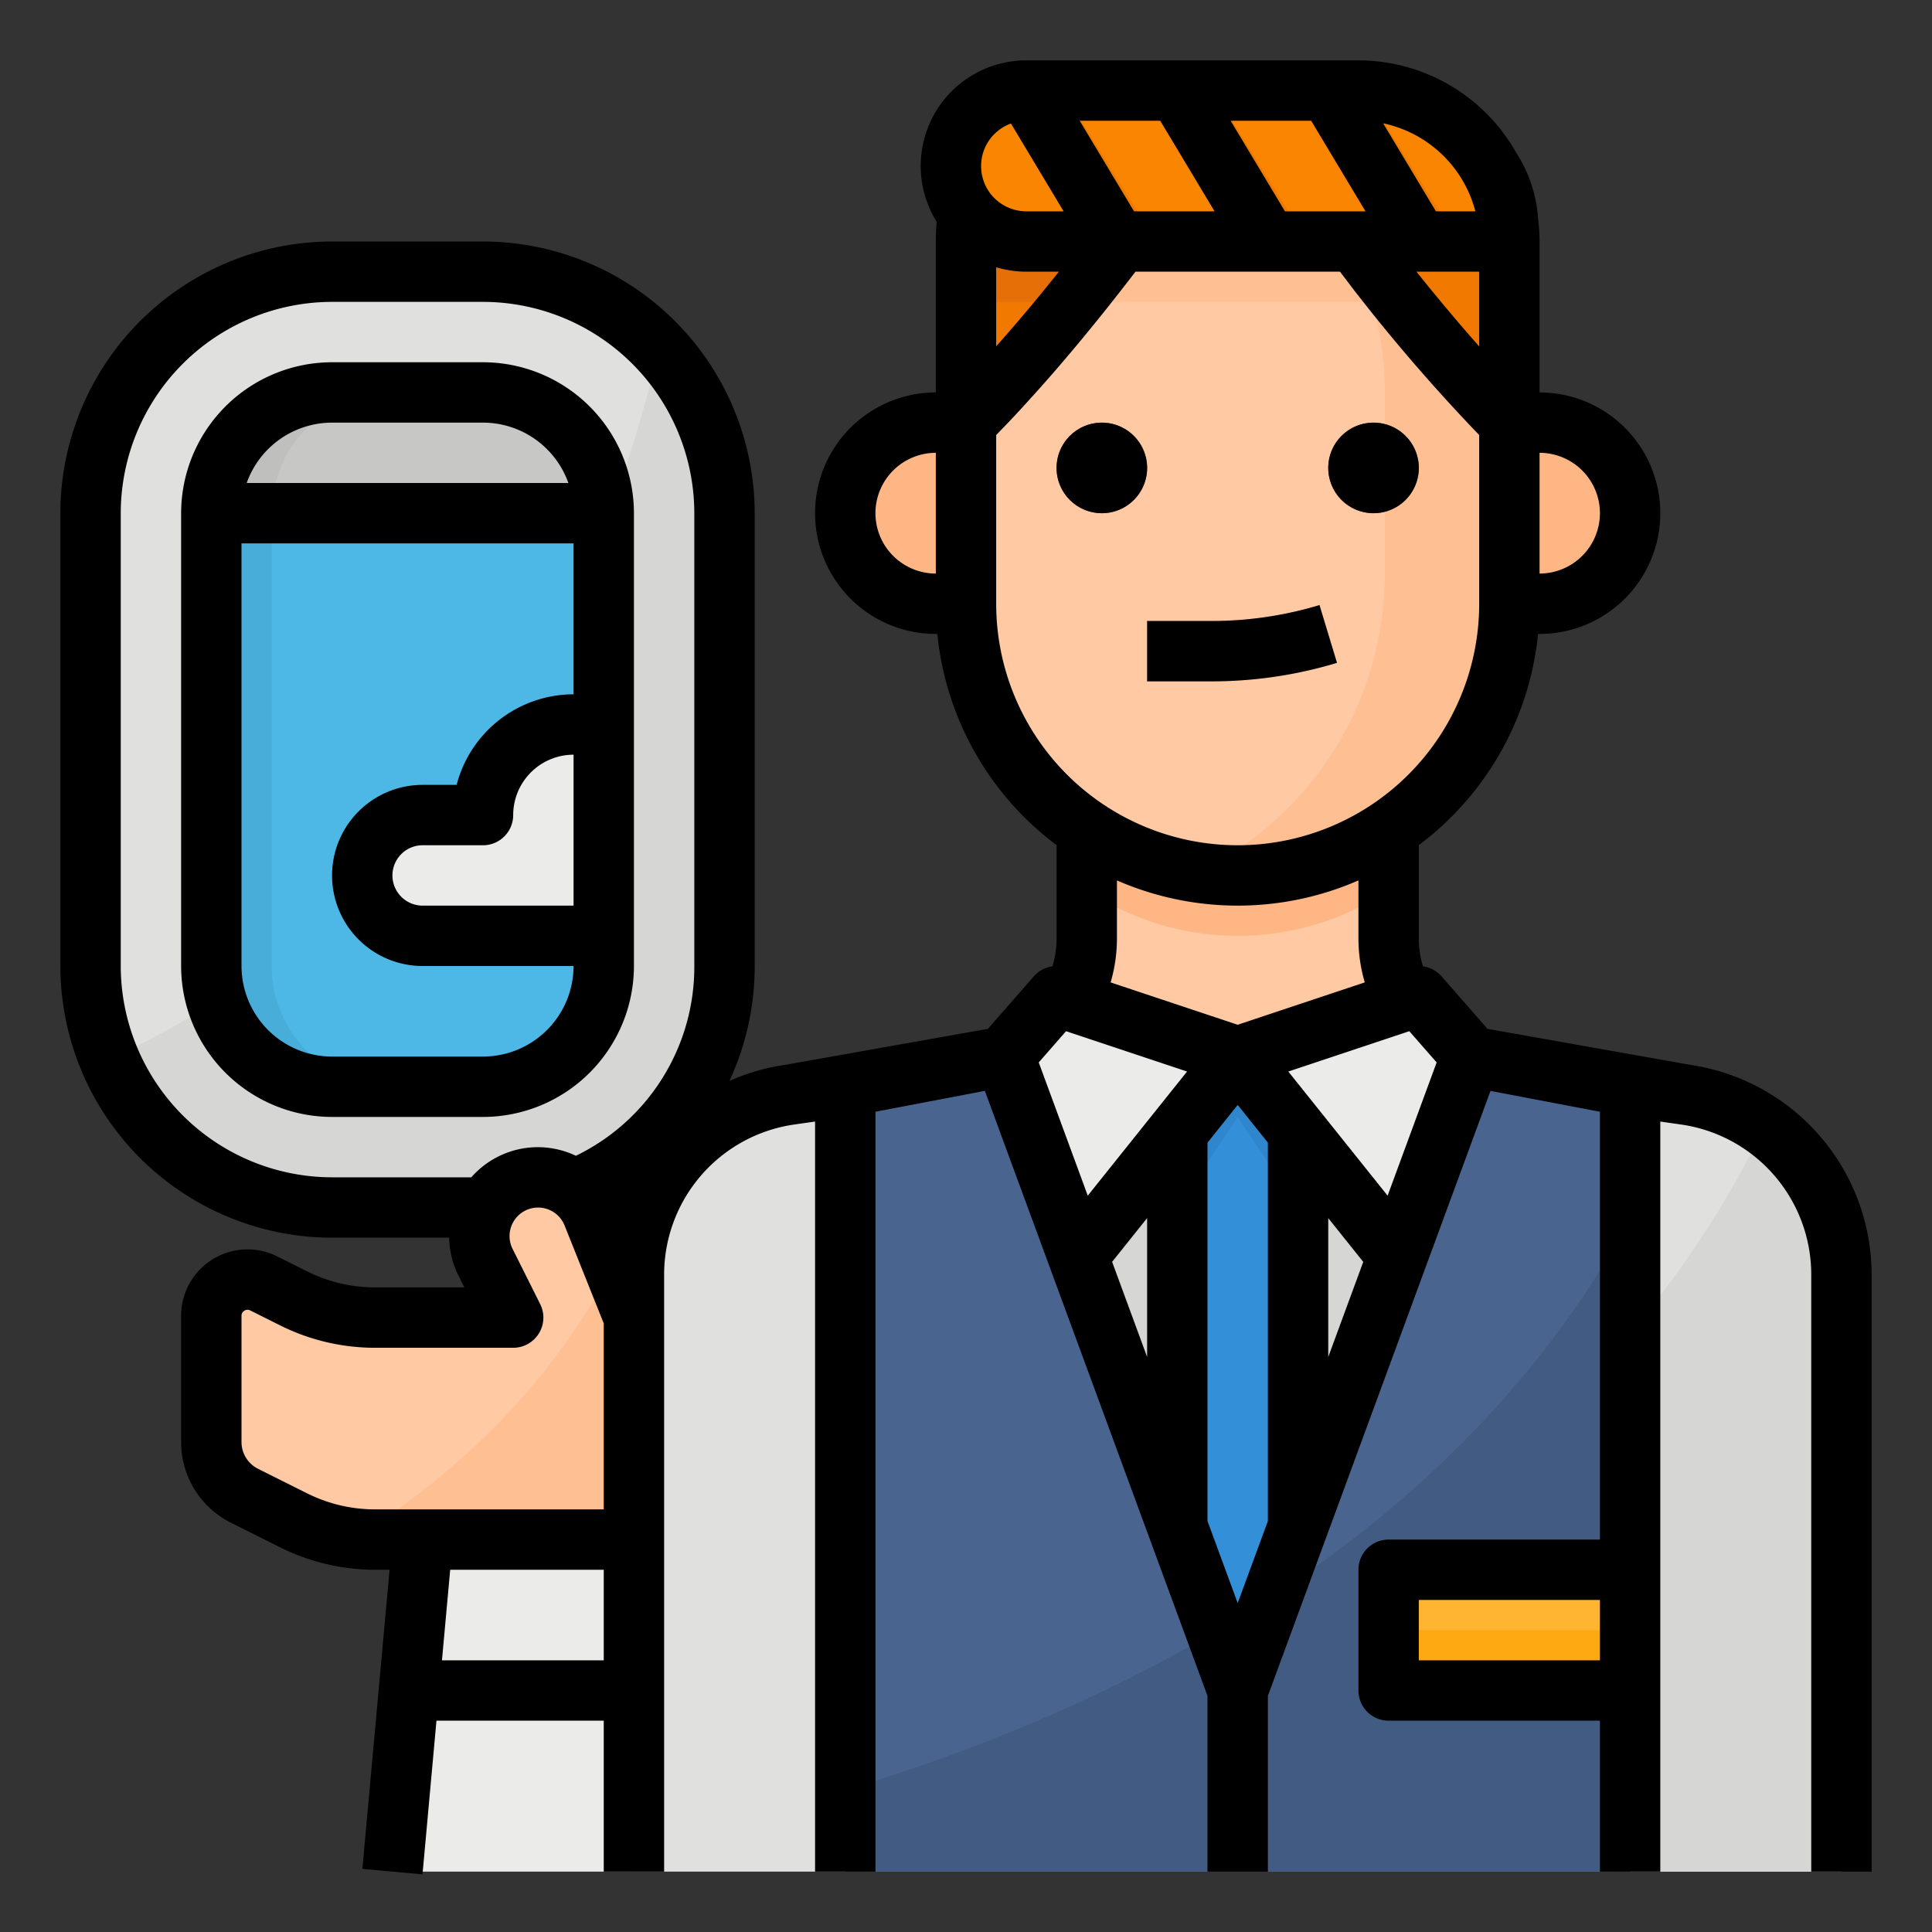 <svg height="512" viewBox="0 0 512 512" width="512" xmlns="http://www.w3.org/2000/svg"><rect x="0" y="0" width="512" height="512" fill="#333333" stroke="none"/><g id="Filled_outline" data-name="Filled outline"><path d="m192 136v120a64 64 0 0 1 -64 64h-40a63.927 63.927 0 0 1 -64-64v-120a64 64 0 0 1 64-64h40a63.992 63.992 0 0 1 64 64z" fill="#e0e0de"/><path d="m192 136v120a64 64 0 0 1 -64 64h-40a64.032 64.032 0 0 1 -59.02-39.19c56.46-26.64 120.78-80.43 145.67-188.63a63.769 63.769 0 0 1 17.35 43.82z" fill="#d6d6d4"/><rect fill="#4db7e5" height="104" rx="32" transform="matrix(0 1 -1 0 304 88)" width="184" x="16" y="144"/><path d="m72 256v-120a32.036 32.036 0 0 1 32-32h-16a32.036 32.036 0 0 0 -32 32v120a32.036 32.036 0 0 0 32 32h16a32.036 32.036 0 0 1 -32-32z" fill="#48add9"/><path d="m128 104h-40a32.036 32.036 0 0 0 -32 32h104a32.036 32.036 0 0 0 -32-32z" fill="#c7c7c5"/><path d="m104 104h-16a32.036 32.036 0 0 0 -32 32h16a32.036 32.036 0 0 1 32-32z" fill="#bfbfbd"/><path d="m160 248h-48a16 16 0 0 1 -16-16 16 16 0 0 1 16-16h16a24 24 0 0 1 24-24h8z" fill="#ebebe9"/><path d="m390 280.005h-.182a33.282 33.282 0 0 1 -21.818-31.246v-32.759h-80v32.759a33.282 33.282 0 0 1 -21.818 31.246h-.182l-42 8v207.995h208v-208z" fill="#fec9a3"/><path d="m368 235.873v-19.873h-80v19.873a71.963 71.963 0 0 0 80 0z" fill="#feb784"/><path d="m390 280.005h-.182a33.178 33.178 0 0 1 -17.379-14.818l-44.439 14.813-44.439-14.813a33.178 33.178 0 0 1 -17.379 14.818h-.182l-42 8v207.995h208v-208z" fill="#d6d6d4"/><path d="m285.657 332.933 42.343-52.928-48-16-14 16h.182z" fill="#ebebe9"/><path d="m370.343 332.933-42.343-52.928 48-16 14 16h-.182z" fill="#ebebe9"/><path d="m328 280.005-16 20v104.517l16 43.483 16-43.483v-104.517z" fill="#348fd9"/><path d="m328 280.005-16 20v104.517l16 43.483 16-43.483v-104.517z" fill="#348fd9"/><path d="m408 112h-8v48h8a24 24 0 0 0 24-24 24 24 0 0 0 -24-24z" fill="#feb784"/><path d="m248.4 112h-.4a24.071 24.071 0 0 0 -24 24 24.071 24.071 0 0 0 24 24h8v-48z" fill="#feb784"/><path d="m400 104.01v55.99a72 72 0 1 1 -144 0v-55.99a72 72 0 0 1 72-72c.54 0 1.09.01 1.63.02a72 72 0 0 1 70.37 71.98z" fill="#fec9a3"/><path d="m400 104.01v55.99a72 72 0 0 1 -82.64 71.21 87.977 87.977 0 0 0 49.64-79.21v-48a88.042 88.042 0 0 0 -37.37-71.97 72 72 0 0 1 70.37 71.98z" fill="#fec093"/><path d="m376 48h-67.186c-6.3 8.747-14.8 20.157-24.392 32h91.578z" fill="#fec093"/><path d="m256 112v-48c0-26.514 17.909-32 40-32h24s-32 48-64 80z" fill="#f27900"/><path d="m259.071 48c-1.971 4.213-3.071 9.462-3.071 16v16h28.422c9.6-11.843 18.1-23.253 24.392-32z" fill="#e67007"/><path d="m400 112v-48c0-26.514-17.909-32-40-32h-24s32 48 64 80z" fill="#f27900"/><path d="m320.934 164.562h-16.934v16h16.934a114.927 114.927 0 0 0 33.386-4.9l-4.64-15.312a98.963 98.963 0 0 1 -28.746 4.212z" fill="#f7a468"/><circle cx="292" cy="124.004" fill="#7a432a" r="12"/><circle cx="364" cy="124.004" fill="#7a432a" r="12"/><path d="m400 64h-128a20 20 0 0 1 -20-20 20 20 0 0 1 20-20h88a40 40 0 0 1 40 40z" fill="#f98500"/><g fill="#f27900"><path d="m361.627 24.164c-.552-.022-1.07-.164-1.627-.164h-17.325l24.925 40h18.85z"/><path d="m272 24a19.859 19.859 0 0 0 -8.2 1.8l23.8 38.2h18.85l-24.925-40z"/><path d="m302.675 24 24.923 40h18.85l-24.923-40z"/></g><path d="m168 337.63v158.37h56v-208l-14.788 2.112a48 48 0 0 0 -41.212 47.518z" fill="#e0e0de"/><path d="m488 337.63v158.37h-56v-208l14.79 2.11a47.988 47.988 0 0 1 41.21 47.52z" fill="#e0e0de"/><path d="m488 337.63v158.37h-56v-142.81a255.862 255.862 0 0 0 35.64-54.81 47.961 47.961 0 0 1 20.36 39.25z" fill="#d6d6d4"/><path d="m432 288v208h-208v-208l42-8h.18l56.05 152.33 5.77 15.67 9.17-24.93 52.65-143.07h.18z" fill="#49648e"/><path d="m432 323.13v172.87h-208v-21.56c32.21-9.76 66.23-23.32 98.23-42.11l5.77 15.67 9.17-24.93c37.59-24.59 71.41-57.07 94.83-99.94z" fill="#425b82"/><path d="m320 440.004h16v55.996h-16z" fill="#3c5174"/><path d="m368 416h64v32h-64z" fill="#ffb531"/><path d="m368 432h64v16h-64z" fill="#ffa912"/><path d="m328 280.005-16 20v19.995l16-24 16 24v-19.995z" fill="#3086cd"/><path d="m108.364 448-4.364 48h64v-48z" fill="#ebebe9"/><path d="m168 408h-56l-3.636 40h59.636z" fill="#ebebe9"/><path d="m168 349.17v58.83h-68.67a47.168 47.168 0 0 1 -5.32-.3 47.717 47.717 0 0 1 -16.14-4.77l-13.03-6.51a16 16 0 0 1 -8.84-14.31v-33.4a9.6 9.6 0 0 1 13.89-8.59l7.98 3.98a47.867 47.867 0 0 0 21.46 5.07h36.67l-7.32-14.65a15.561 15.561 0 1 1 28.37-12.73l5.44 13.59z" fill="#fec9a3"/><path d="m168 349.17v58.83h-68.67a47.168 47.168 0 0 1 -5.32-.3c27.39-17.37 52.06-40.79 68.48-72.32z" fill="#fec093"/><path d="m128 296a40.045 40.045 0 0 0 40-40v-120a40.045 40.045 0 0 0 -40-40h-40a40.045 40.045 0 0 0 -40 40v120a40.045 40.045 0 0 0 40 40zm24-56h-40a8 8 0 0 1 0-16h16a8 8 0 0 0 8-8 16.019 16.019 0 0 1 16-16zm-64-128h40a24.039 24.039 0 0 1 22.624 16h-85.248a24.039 24.039 0 0 1 22.624-16zm-24 144v-112h88v40a32.058 32.058 0 0 0 -30.988 24h-9.012a24 24 0 0 0 0 48h40a24.028 24.028 0 0 1 -24 24h-40a24.028 24.028 0 0 1 -24-24z"/><path d="m304 180.564h16.934a115.037 115.037 0 0 0 33.385-4.9l-4.638-15.312a99.1 99.1 0 0 1 -28.747 4.215h-16.934z"/><path d="m292 136.005a12 12 0 1 0 -12-12 12.013 12.013 0 0 0 12 12z"/><path d="m364 136.005a12 12 0 1 0 -12-12 12.013 12.013 0 0 0 12 12z"/><path d="m447.919 282.193-53.719-9.537-12.179-13.919a7.989 7.989 0 0 0 -4.927-2.649 25.262 25.262 0 0 1 -1.094-7.368v-24.754a79.772 79.772 0 0 0 31.6-55.966h.4a32 32 0 0 0 0-64v-40a48.336 48.336 0 0 0 -.368-5.842 36.717 36.717 0 0 0 -5.464-17.122c-.212-.382-.4-.671-.554-.911a48.019 48.019 0 0 0 -41.614-24.125h-88a27.981 27.981 0 0 0 -23.767 42.779c-.15 1.621-.233 3.347-.233 5.221v40a32 32 0 1 0 0 64h.405a79.76 79.76 0 0 0 31.595 55.967v24.753a25.274 25.274 0 0 1 -1.094 7.369 7.985 7.985 0 0 0 -4.927 2.648l-12.179 13.919-53.719 9.537a55.325 55.325 0 0 0 -14.775 4.272 72.235 72.235 0 0 0 6.694-30.465v-120a72.081 72.081 0 0 0 -72-72h-40a72.081 72.081 0 0 0 -72 72v120a72.081 72.081 0 0 0 72 72h31.026a23.529 23.529 0 0 0 2.5 10.1l1.535 3.07h-23.73a40.21 40.21 0 0 1 -17.888-4.222l-7.972-3.987a17.6 17.6 0 0 0 -25.471 15.745v33.4a23.869 23.869 0 0 0 13.267 21.467l13.021 6.51a56.277 56.277 0 0 0 25.043 5.917h3.909l-7.207 79.276 15.934 1.448 3.7-40.724h44.333v40h16v-158.37a40.2 40.2 0 0 1 34.343-39.6l5.657-.808v198.778h16v-201.38l29-5.524 2.105 5.721 56.895 154.613v46.57h16v-46.57l41.851-113.73 15.042-40.879 2.107-5.721 29 5.524v113.376h-56a8 8 0 0 0 -8 8v32a8 8 0 0 0 8 8h56v40h16v-198.776l5.657.808a40.2 40.2 0 0 1 34.343 39.598v158.37h16v-158.37a56.274 56.274 0 0 0 -48.081-55.437zm-415.919-26.193v-120a56.064 56.064 0 0 1 56-56h40a56.064 56.064 0 0 1 56 56v120a55.6 55.6 0 0 1 -31.387 50.293 23.478 23.478 0 0 0 -15.732-1.587 23.459 23.459 0 0 0 -11.981 7.294h-36.9a56.064 56.064 0 0 1 -56-56zm49.443 139.777-13.021-6.51a7.956 7.956 0 0 1 -4.422-7.156v-33.4a1.534 1.534 0 0 1 .759-1.362 1.532 1.532 0 0 1 1.556-.07l7.973 3.986a56.277 56.277 0 0 0 25.043 5.912h36.669a8 8 0 0 0 7.155-11.577l-7.323-14.648a7.562 7.562 0 1 1 13.785-6.191l10.383 25.952v49.287h-60.669a40.2 40.2 0 0 1 -17.888-4.223zm35.681 44.223 2.182-24h40.694v24zm258.876 0v-16h48v16zm-80-206.683a79.959 79.959 0 0 0 64 0v15.4a41.287 41.287 0 0 0 1.676 11.627l-33.676 11.228-33.676-11.225a41.287 41.287 0 0 0 1.676-11.627zm32 59.494 8 10v100.289l-8 21.741-8-21.741v-100.289zm-24 66.8-9.276-25.209 9.276-11.6zm48-36.8 9.276 11.6-9.276 25.204zm15.731-5.948-17.483-21.854-8.833-11.041 32.069-10.689 7.241 8.276zm-103.731-246.034a27.889 27.889 0 0 0 8 1.171h8.615q-8.555 10.721-16.615 19.782zm36.53-14.829-14.4-24h21.34l14.4 24zm40 0-14.4-24h21.34l14.4 24zm51.47 16v19.791q-8.019-9.033-16.623-19.791zm32 64a16.018 16.018 0 0 1 -16 16v-32a16.019 16.019 0 0 1 16 16zm-33.012-80h-10.458l-13.995-23.325a32.107 32.107 0 0 1 24.453 23.325zm-123.078-23.267 13.96 23.267h-9.87a11.991 11.991 0 0 1 -4.09-23.267zm-35.91 103.267a16.019 16.019 0 0 1 16-16v32a16.018 16.018 0 0 1 -16-16zm32 24v-44.716c3.027-3.089 5.9-6.146 8.545-9.087 8.956-9.8 18.491-21.3 28.369-34.2h54.186c.977 1.267 1.967 2.551 2.958 3.887.039.053.079.106.12.157a473.941 473.941 0 0 0 33.822 39.243v44.716a64 64 0 0 1 -128 0zm18.517 113.277 32.069 10.689-8.833 11.041-17.483 21.854-12.993-35.31z"/></g></svg>